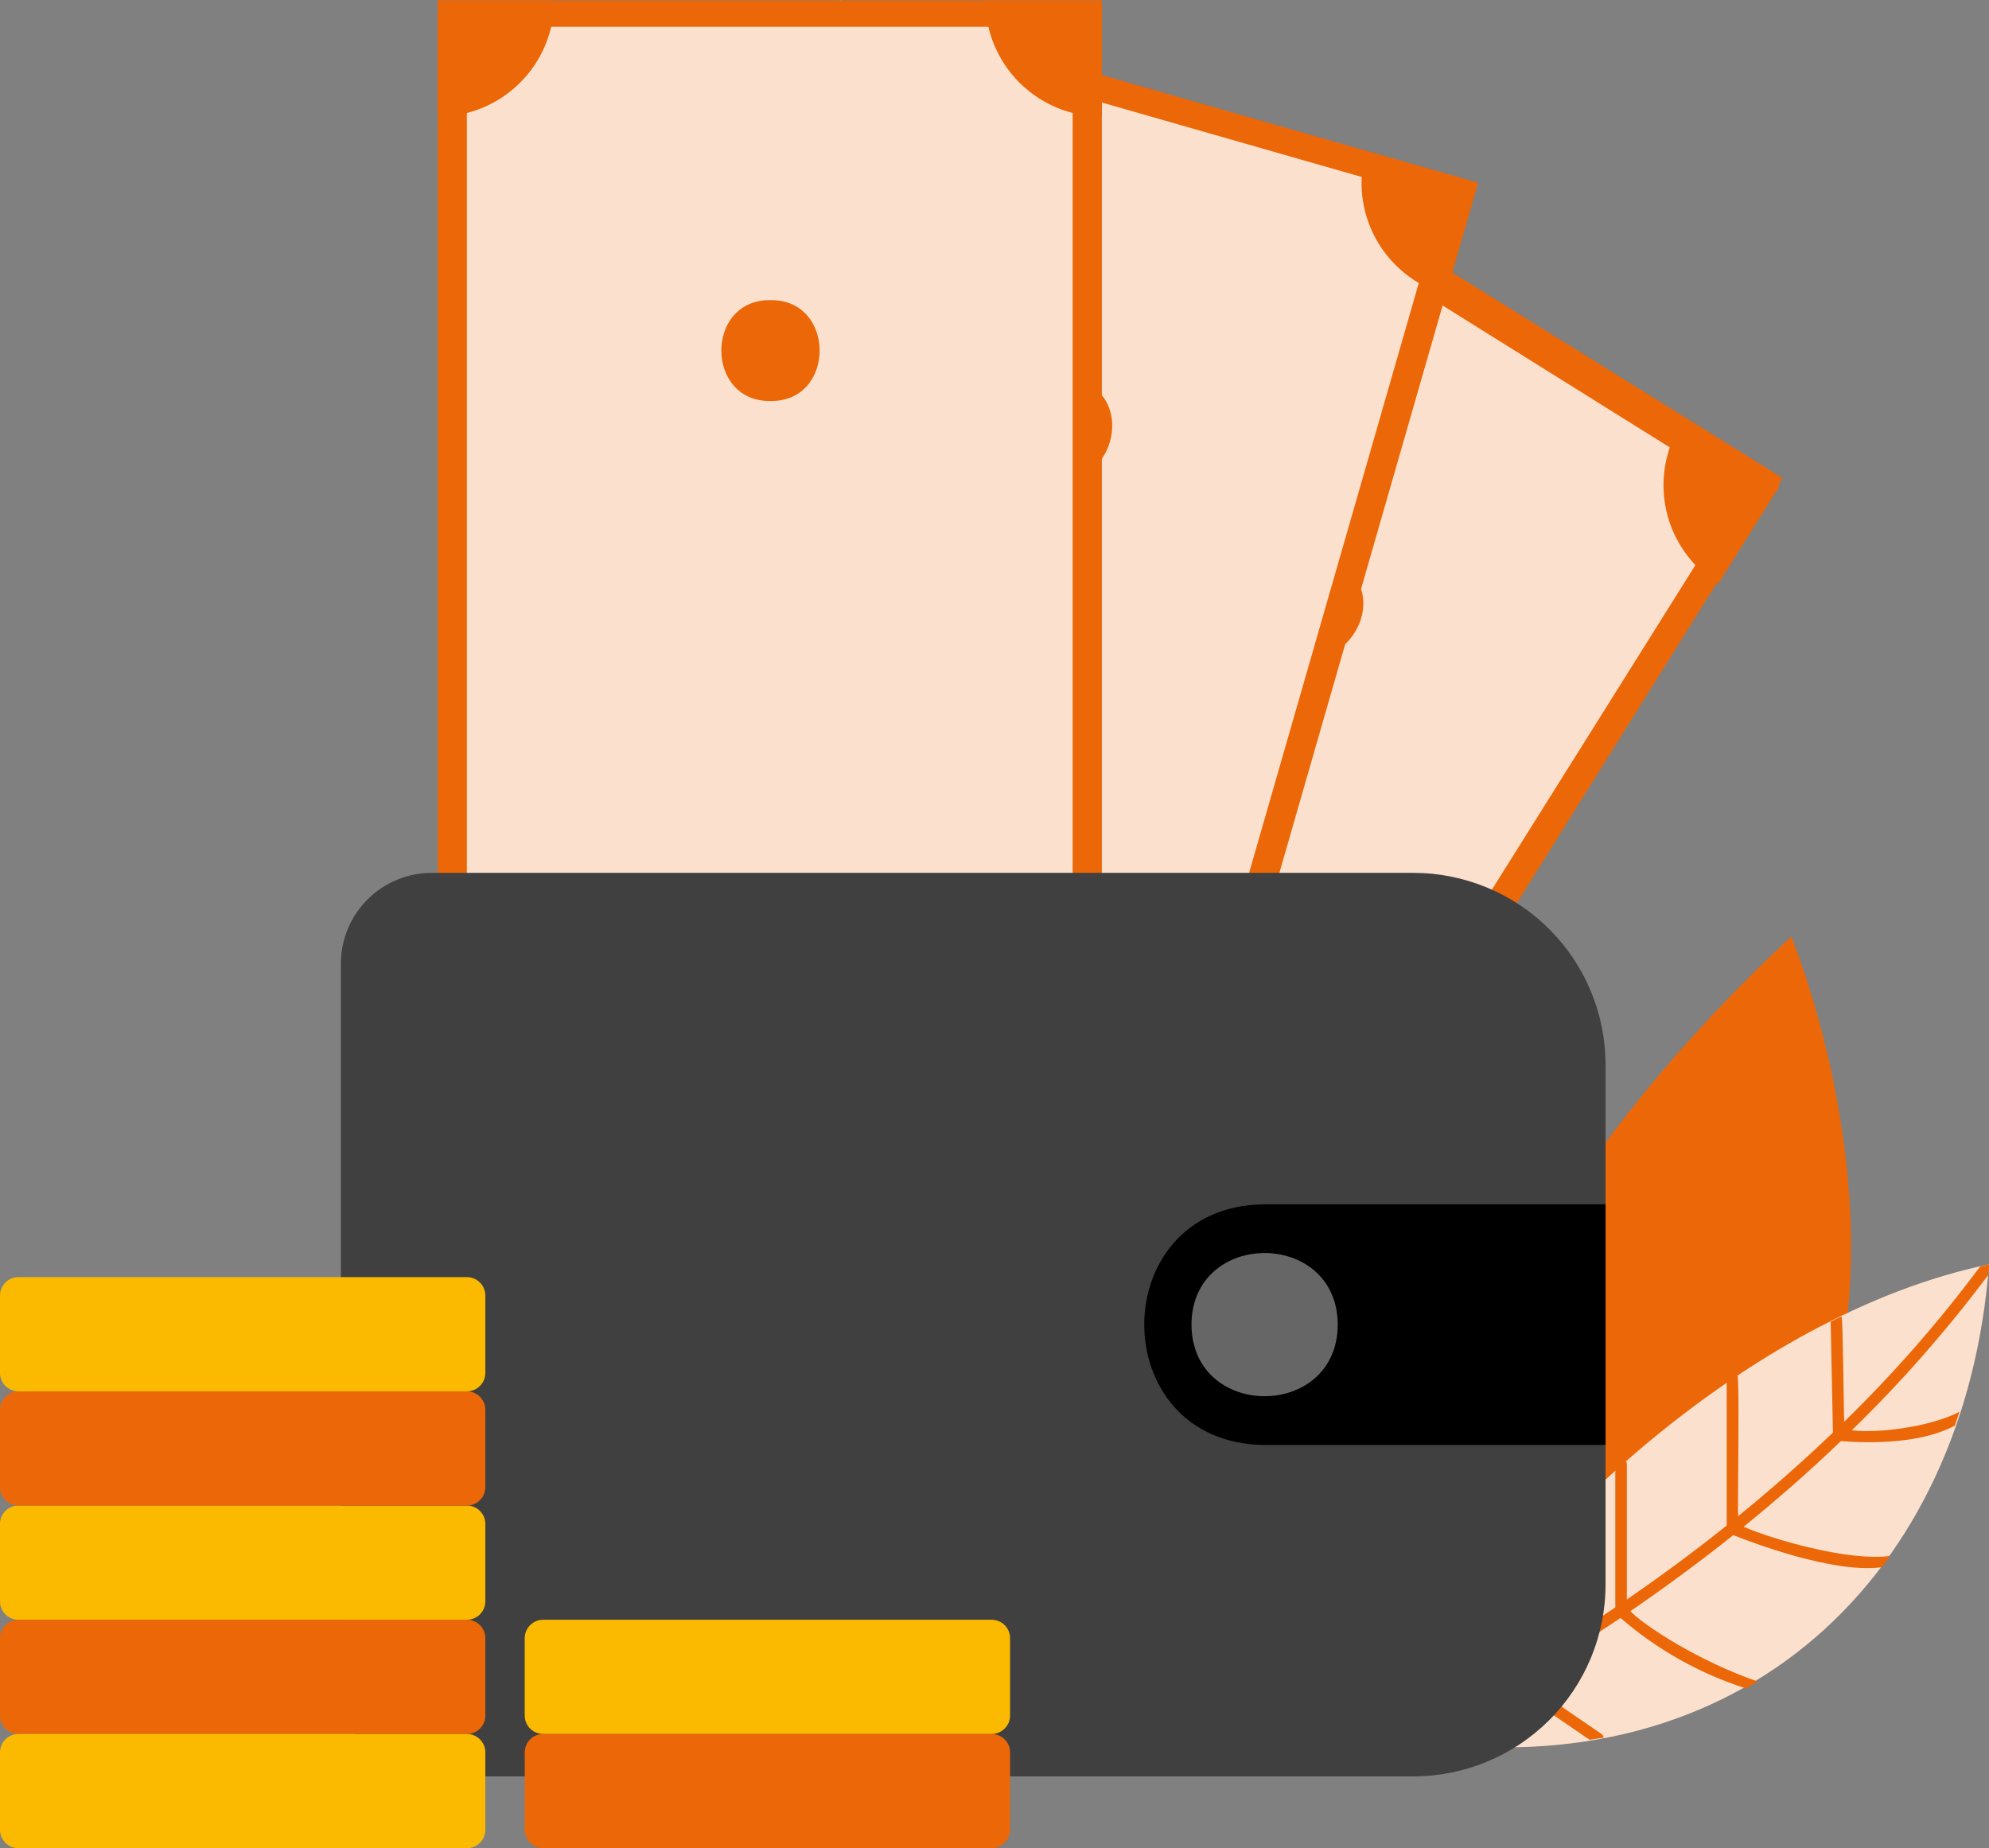 <svg width="198" height="184" viewBox="0 0 198 184" fill="none" xmlns="http://www.w3.org/2000/svg">
<rect x="0" y="0" width="198" height="184" fill="#808080" stroke="none"/>
<g clip-path="url(#clip0_53_5048)">
<path d="M139.444 173.818C139.444 173.818 133.464 135.023 178.311 93.246C178.311 93.246 206.715 161.139 139.444 173.818Z" fill="#EC6707"/>
<path d="M198.005 125.872C195.663 156.69 173.508 178.315 140.264 173.221C139.908 173.185 139.542 173.139 139.181 173.087C149.851 153.517 173.91 130.893 198.005 125.872Z" fill="#FBE1CD"/>
<path d="M184.348 142.393C186.928 142.712 192.087 142.084 195.064 140.554C194.92 141.008 194.765 141.466 194.605 141.929C191.324 143.686 186.443 143.716 183.254 143.474C180.04 146.564 176.784 149.392 173.575 151.998C176.299 153.203 184.023 155.479 188.156 154.902C187.898 155.278 187.64 155.649 187.351 156.025C182.527 156.7 174.189 153.491 172.543 152.832C169.024 155.639 165.567 158.167 162.296 160.403C163.601 161.778 169.003 165.347 174.999 167.417C174.612 167.649 174.214 167.875 173.812 168.097C169.213 166.627 164.961 164.239 161.315 161.077C157.771 163.472 154.463 165.516 151.543 167.226L159.401 172.613C159.465 172.657 159.519 172.714 159.561 172.779C159.603 172.845 159.631 172.918 159.644 172.994C159.184 173.066 158.72 173.144 158.245 173.211L150.429 167.865C145.511 170.697 141.843 172.474 140.264 173.216C139.908 173.18 139.542 173.133 139.181 173.082C139.181 173.082 139.341 172.783 139.65 172.232C141.126 171.552 144.851 169.75 149.902 166.845V157.719C150.207 157.349 150.527 156.978 150.847 156.602C150.911 156.655 150.963 156.722 150.999 156.798C151.035 156.873 151.053 156.956 151.053 157.04V166.176C153.963 164.471 157.244 162.421 160.799 160.027V146.307C161.135 146.003 161.465 145.704 161.806 145.411C161.901 145.514 161.953 145.651 161.95 145.792V159.244C165.123 157.055 168.472 154.609 171.887 151.874V137.583C172.228 137.341 172.589 137.104 172.945 136.877C173.203 137.119 172.945 150.638 173.033 150.942C176.165 148.393 179.338 145.622 182.465 142.62L182.238 131.578C182.599 131.398 182.96 131.223 183.326 131.063C183.466 131.243 183.543 141.317 183.589 141.538C188.502 136.753 193.025 131.587 197.118 126.088C197.412 126.006 197.706 125.933 198.005 125.861C198.005 125.861 198.005 126.242 197.923 126.933C193.81 132.432 189.271 137.602 184.348 142.393Z" fill="#EC6707"/>
<path d="M121.245 12.612L48.778 128.616L104.967 163.587L177.434 47.583L121.245 12.612Z" fill="#EC6707"/>
<path d="M122.214 17.051L52.467 128.29L103.586 160.223L173.334 48.984L122.214 17.051Z" fill="#FBE1CD"/>
<path d="M121.163 13.303L130.966 19.442C130.159 20.733 129.105 21.852 127.864 22.736C126.622 23.619 125.218 24.25 123.733 24.591C122.247 24.932 120.708 24.977 119.205 24.724C117.701 24.47 116.263 23.923 114.972 23.113L121.163 13.303Z" fill="#58C990"/>
<path d="M48.619 128.982L58.448 135.121C59.26 133.833 59.809 132.397 60.063 130.896C60.317 129.396 60.272 127.86 59.93 126.376C59.589 124.893 58.957 123.492 58.071 122.253C57.185 121.014 56.063 119.961 54.769 119.156L48.619 128.982Z" fill="#58C990"/>
<path d="M177.197 48.308L171.046 58.118C169.753 57.312 168.633 56.26 167.748 55.02C166.863 53.781 166.231 52.38 165.89 50.897C165.548 49.414 165.503 47.879 165.756 46.379C166.01 44.878 166.557 43.442 167.368 42.153L177.197 48.308Z" fill="#EC6707"/>
<path d="M104.652 163.993L94.849 157.854C95.656 156.563 96.711 155.444 97.952 154.561C99.194 153.678 100.597 153.048 102.083 152.707C103.569 152.365 105.107 152.32 106.61 152.573C108.114 152.826 109.552 153.373 110.843 154.182L104.652 163.993Z" fill="#58C990"/>
<path d="M128.041 64.643C133.52 68.181 138.958 59.493 133.376 56.135C127.896 52.597 122.458 61.259 128.041 64.643Z" fill="#EC6707"/>
<path d="M91.738 122.544C97.217 126.077 102.655 117.394 97.073 114.031C91.593 110.488 86.16 119.156 91.738 122.544Z" fill="#58C990"/>
<path d="M102.232 80.51C102.384 80.363 102.585 80.278 102.796 80.272C103.008 80.266 103.213 80.34 103.372 80.479C104.017 80.711 104.858 81.839 105.503 81.216C106.401 80.163 107.443 79.242 108.599 78.481C109.853 77.693 110.72 79.887 111.54 80.577C112.01 81.231 110.972 81.499 110.586 81.834C106.215 84.058 105.901 91.341 111.829 87.169C115.699 83.178 123.041 83.76 122.943 90.357C123.041 91.212 122.184 92.417 123.03 93.019C125.249 94.173 125.187 94.647 123.691 96.563C123.129 97.443 122.205 96.336 121.555 96.079C120.244 95.383 119.527 97.757 118.34 98.195C117.087 99.333 116.277 97.217 115.436 96.511C114.311 95.605 118.077 94.034 118.392 92.587C119.46 91.289 118.908 88.848 116.88 89.456C114.992 90.13 113.552 91.675 111.762 92.546C107.634 94.997 102.253 91.124 103.166 86.417C104.611 82.627 98.739 84.774 102.232 80.51Z" fill="#E5FFB6"/>
<path d="M83.583 -0.007L45.85 131.169L109.387 149.378L147.121 18.203L83.583 -0.007Z" fill="#EC6707"/>
<path d="M85.645 3.317L49.362 129.448L107.326 146.06L143.609 19.928L85.645 3.317Z" fill="#FBE1CD"/>
<path d="M83.591 0L94.735 3.193C94.315 4.654 93.611 6.018 92.663 7.207C91.715 8.396 90.541 9.388 89.209 10.124C87.877 10.861 86.413 11.328 84.9 11.499C83.387 11.671 81.855 11.543 80.392 11.124L83.591 0Z" fill="#58C990"/>
<path d="M45.858 131.172L56.977 134.39C57.398 132.93 57.527 131.401 57.356 129.891C57.184 128.381 56.717 126.919 55.979 125.589C55.242 124.26 54.249 123.088 53.058 122.142C51.867 121.195 50.5 120.492 49.037 120.073L45.858 131.172Z" fill="#58C990"/>
<path d="M147.131 18.211L143.932 29.335C142.469 28.916 141.102 28.213 139.911 27.266C138.719 26.32 137.726 25.148 136.988 23.819C136.25 22.489 135.782 21.028 135.61 19.518C135.438 18.008 135.566 16.478 135.986 15.018L147.131 18.211Z" fill="#EC6707"/>
<path d="M109.394 149.381L98.249 146.188C99.098 143.239 101.087 140.747 103.776 139.26C106.466 137.774 109.638 137.415 112.593 138.262L109.394 149.381Z" fill="#58C990"/>
<path d="M104.4 47.453C110.648 49.343 113.475 39.506 107.175 37.801C100.932 35.917 98.105 45.748 104.4 47.453Z" fill="#EC6707"/>
<path d="M85.516 113.094C91.764 114.984 94.591 105.148 88.292 103.443C82.049 101.553 79.221 111.39 85.516 113.094Z" fill="#58C990"/>
<path d="M83.983 69.814C84.762 68.547 86.562 70.679 87.321 69.592C88.956 66.806 89.312 64.303 92.666 67.11C93.012 67.337 93.368 67.625 93.007 68.037C90.778 69.695 88.255 77.034 93.342 75.293C95.829 73.342 97.155 69.582 100.71 69.247C102.05 69.134 103.386 69.51 104.469 70.305C105.552 71.101 106.308 72.263 106.597 73.573C106.927 74.372 106.437 75.757 107.417 76.112C108.114 76.473 109.848 76.36 109.59 77.462C109.254 78.208 109.347 80.037 108.186 79.795C105.219 78.517 105.833 80.948 104.177 82.576C103.254 83.662 102.015 81.937 101.081 81.546C99.611 81.056 103.703 77.848 102.96 75.366C100.308 69.912 96.51 83.606 90.061 79.954C85.499 78.141 87.45 74.263 85.706 73.197C83.059 72.734 83.136 72.183 83.983 69.814Z" fill="#E5FFB6"/>
<path d="M109.683 0.047H43.578V136.522H109.683V0.047Z" fill="#EC6707"/>
<path d="M106.778 2.668H46.473V133.896H106.778V2.668Z" fill="#FBE1CD"/>
<path d="M43.562 0.047H55.172C55.172 1.568 54.871 3.074 54.288 4.479C53.704 5.884 52.849 7.16 51.77 8.235C50.692 9.31 49.412 10.162 48.004 10.742C46.596 11.323 45.086 11.621 43.562 11.619V0.047Z" fill="#EC6707"/>
<path d="M43.562 136.522H55.172C55.172 135.001 54.871 133.495 54.288 132.09C53.704 130.685 52.849 129.409 51.77 128.334C50.692 127.259 49.412 126.407 48.004 125.827C46.596 125.246 45.086 124.948 43.562 124.95V136.522Z" fill="#58C990"/>
<path d="M109.683 0.047V11.619C106.609 11.619 103.66 10.4 101.486 8.23C99.311 6.059 98.09 3.116 98.09 0.047H109.683Z" fill="#EC6707"/>
<path d="M109.683 136.522H98.09C98.089 135.002 98.389 133.497 98.971 132.093C99.553 130.689 100.407 129.413 101.484 128.338C102.561 127.263 103.839 126.411 105.246 125.83C106.653 125.248 108.161 124.95 109.683 124.95V136.522Z" fill="#58C990"/>
<path d="M76.698 39.923C83.225 40.016 83.225 29.788 76.698 29.881C70.176 29.788 70.176 40.016 76.698 39.923Z" fill="#EC6707"/>
<path d="M76.698 108.217C83.225 108.31 83.225 98.082 76.698 98.174C70.176 98.082 70.176 108.31 76.698 108.217Z" fill="#58C990"/>
<path d="M140.682 176.852H42.99C40.588 176.852 38.285 175.9 36.587 174.205C34.889 172.51 33.935 170.211 33.935 167.814V95.94C33.935 93.542 34.888 91.243 36.586 89.547C38.285 87.851 40.588 86.898 42.99 86.897H140.682C145.76 86.898 150.631 88.912 154.221 92.498C157.812 96.082 159.829 100.944 159.829 106.013V157.74C159.829 162.809 157.812 167.67 154.221 171.254C150.63 174.838 145.76 176.852 140.682 176.852Z" fill="#404040"/>
<path d="M125.735 143.855H159.83V119.897H125.735C109.962 120.165 109.967 143.588 125.735 143.855Z" fill="black"/>
<path d="M133.17 131.876C133.129 122.369 118.651 122.375 118.609 131.876C118.651 141.378 133.129 141.378 133.17 131.876Z" fill="#666666"/>
<path d="M46.478 149.887H1.837C0.822 149.887 0 150.708 0 151.72V159.425C0 160.437 0.822 161.258 1.837 161.258H46.478C47.492 161.258 48.315 160.437 48.315 159.425V151.72C48.315 150.708 47.492 149.887 46.478 149.887Z" fill="#FBBA00"/>
<path d="M46.478 138.521H1.837C0.822 138.521 0 139.341 0 140.354V148.058C0 149.071 0.822 149.892 1.837 149.892H46.478C47.492 149.892 48.315 149.071 48.315 148.058V140.354C48.315 139.341 47.492 138.521 46.478 138.521Z" fill="#EC6707"/>
<path d="M46.478 127.148H1.837C0.822 127.148 0 127.969 0 128.982V136.686C0 137.699 0.822 138.52 1.837 138.52H46.478C47.492 138.52 48.315 137.699 48.315 136.686V128.982C48.315 127.969 47.492 127.148 46.478 127.148Z" fill="#FBBA00"/>
<path d="M46.478 161.258H1.837C0.822 161.258 0 162.079 0 163.091V170.796C0 171.808 0.822 172.629 1.837 172.629H46.478C47.492 172.629 48.315 171.808 48.315 170.796V163.091C48.315 162.079 47.492 161.258 46.478 161.258Z" fill="#EC6707"/>
<path d="M46.478 172.629H1.837C0.822 172.629 0 173.45 0 174.462V182.167C0 183.179 0.822 184 1.837 184H46.478C47.492 184 48.315 183.179 48.315 182.167V174.462C48.315 173.45 47.492 172.629 46.478 172.629Z" fill="#FBBA00"/>
<path d="M98.714 172.629H54.073C53.059 172.629 52.236 173.45 52.236 174.462V182.167C52.236 183.179 53.059 184 54.073 184H98.714C99.728 184 100.551 183.179 100.551 182.167V174.462C100.551 173.45 99.728 172.629 98.714 172.629Z" fill="#EC6707"/>
<path d="M98.714 161.258H54.073C53.059 161.258 52.236 162.079 52.236 163.091V170.796C52.236 171.808 53.059 172.629 54.073 172.629H98.714C99.728 172.629 100.551 171.808 100.551 170.796V163.091C100.551 162.079 99.728 161.258 98.714 161.258Z" fill="#FBBA00"/>
</g>
<defs>
<clipPath id="clip0_53_5048">
<rect width="198" height="184" fill="white"/>
</clipPath>
</defs>
</svg>
